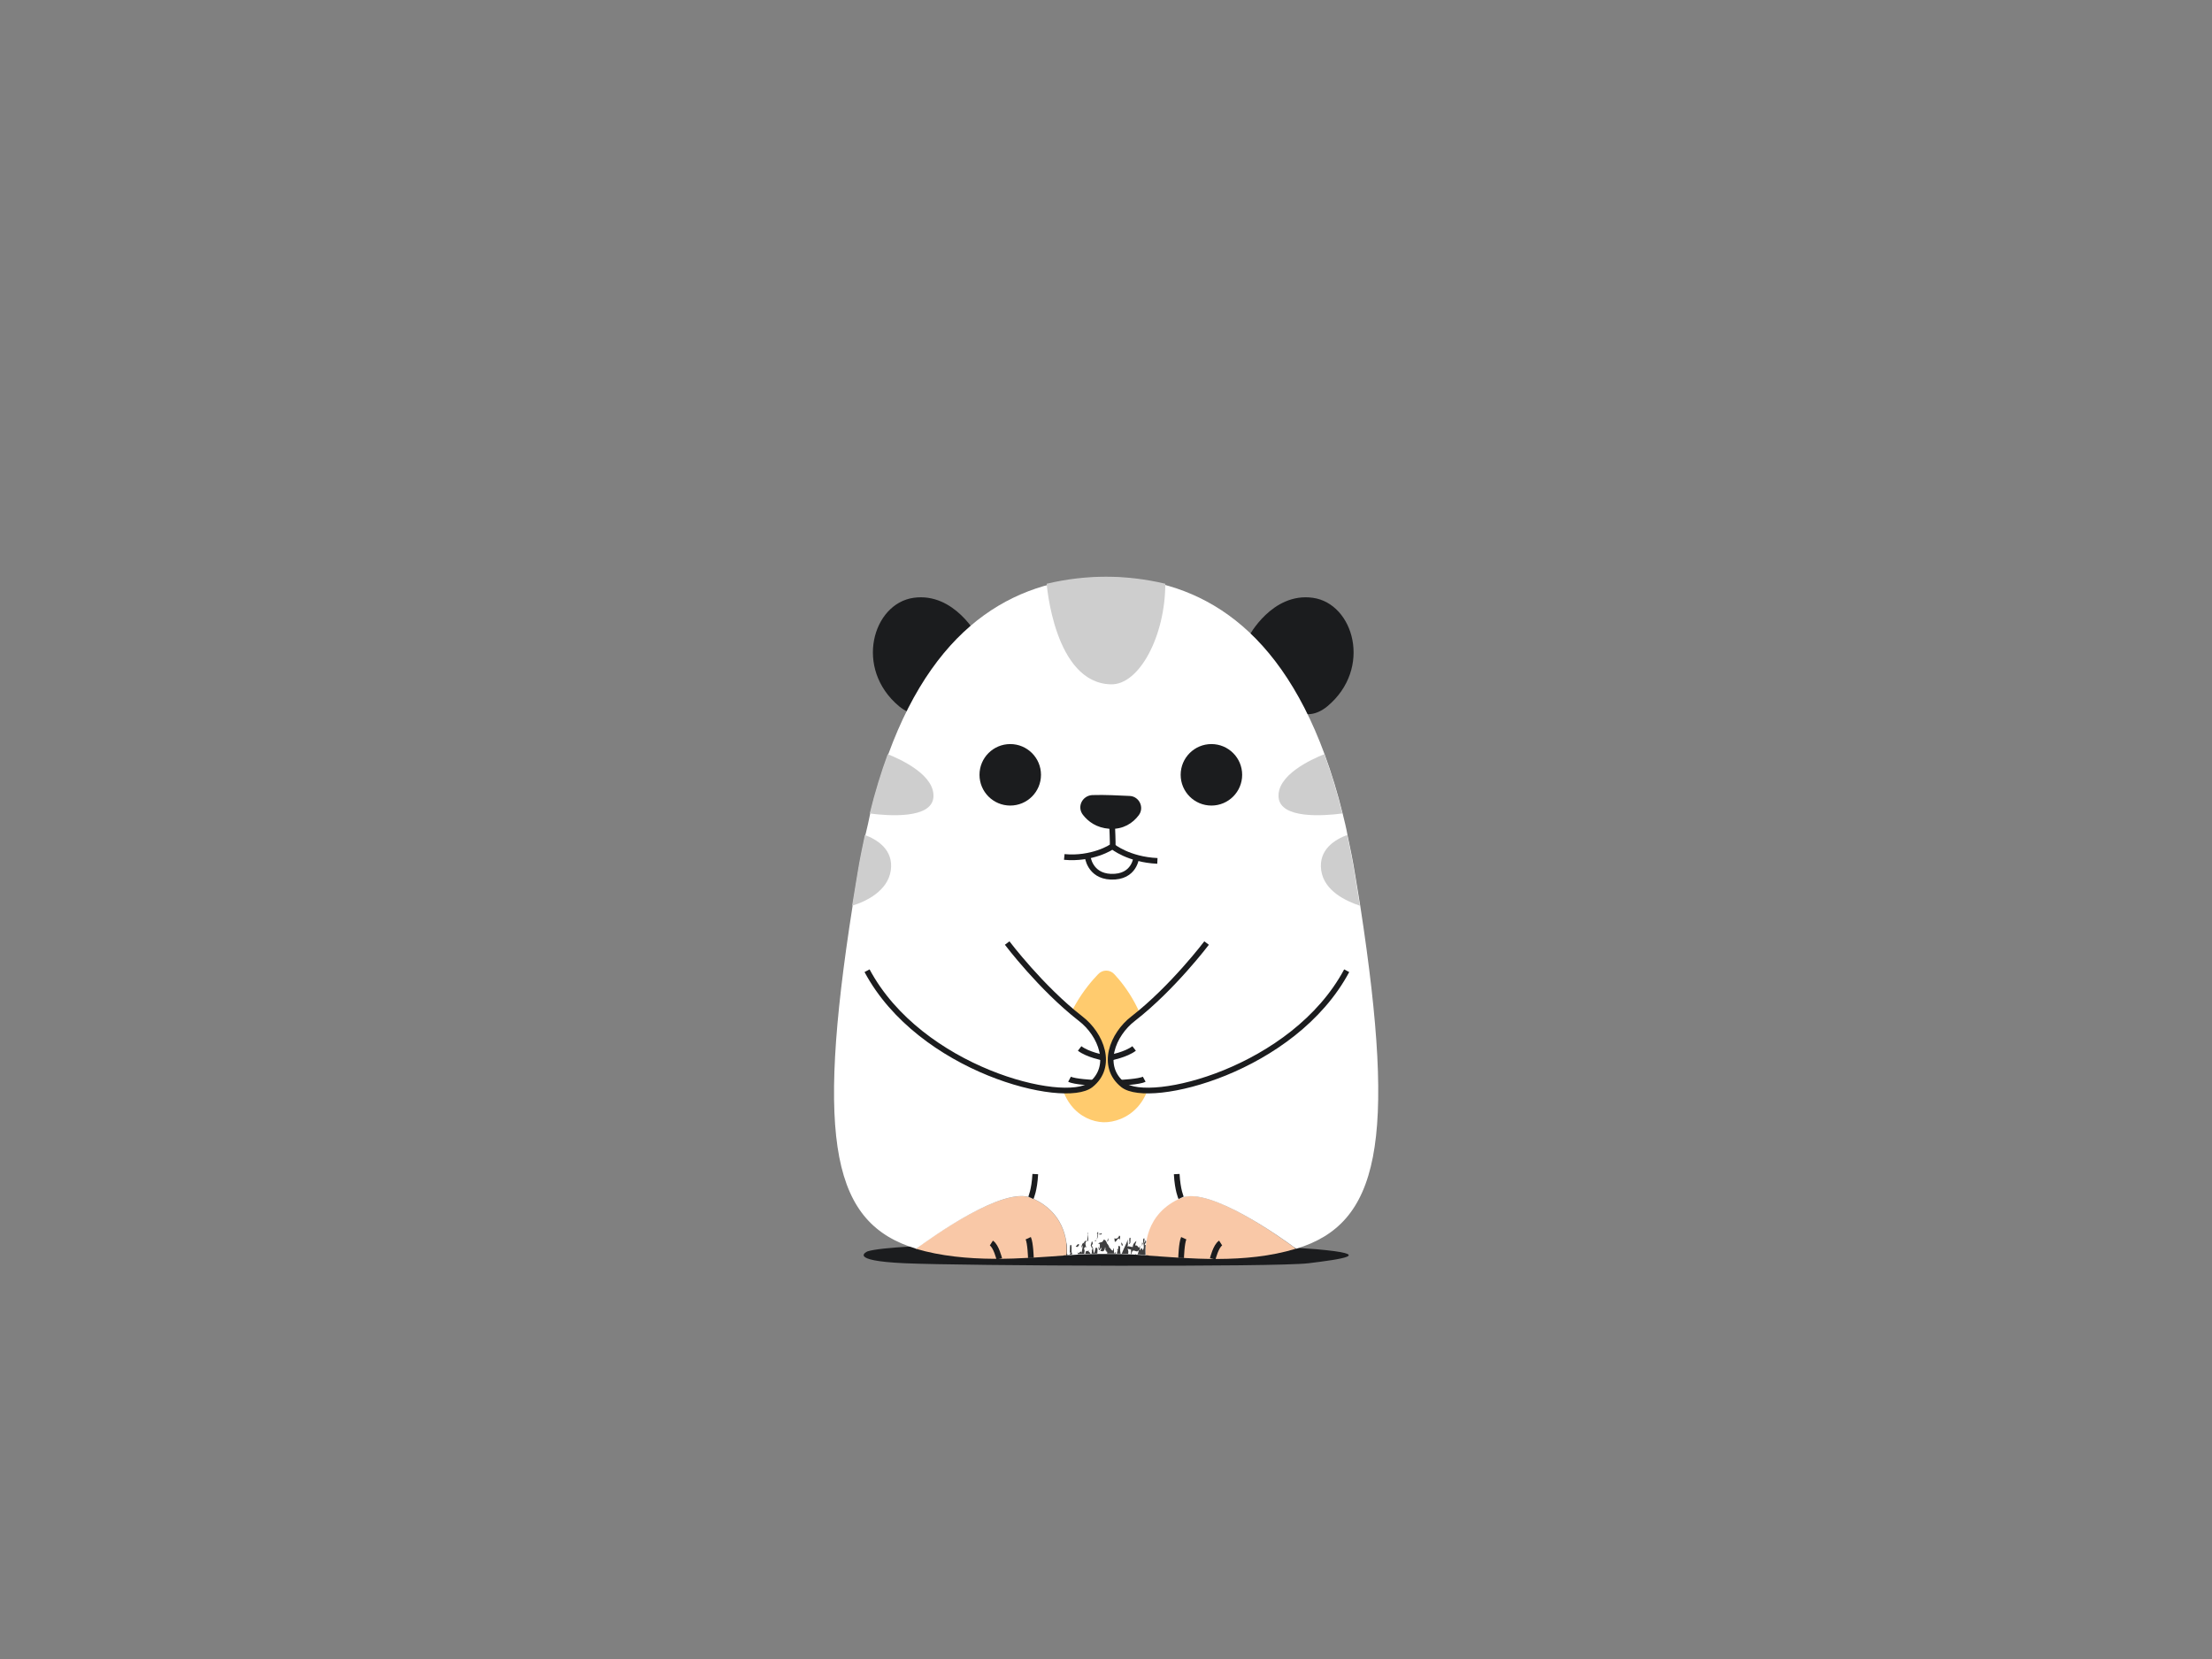 <?xml version="1.0" encoding="utf-8"?>
<!-- Generator: Adobe Illustrator 26.0.3, SVG Export Plug-In . SVG Version: 6.00 Build 0)  -->
<svg version="1.1" xmlns="http://www.w3.org/2000/svg" xmlns:xlink="http://www.w3.org/1999/xlink" x="0px" y="0px"
	 viewBox="0 0 503.6 377.7" style="enable-background:new 0 0 503.6 377.7;" xml:space="preserve">
<rect x="0" y="0" width="503.6" height="377.7" fill="#808080" stroke="none"/>
<style type="text/css">
	.st0{fill:#FFF0DD;}
	.st1{fill:#6B5C52;}
	.st2{fill:#B8BBBF;}
	.st3{fill:#F9E9CD;}
	.st4{fill:#FFE6BD;}
	.st5{fill:#F5F5F2;}
	.st6{fill:#637189;}
	.st7{fill:#9E9082;}
	.st8{fill:#938D89;}
	.st9{fill:#FFDBC0;}
	.st10{fill:none;}
	.st11{fill:#E8D9D6;}
	.st12{fill:#A7BC79;}
	.st13{fill:#FF8080;}
	.st14{fill:#3D3533;}
	.st15{fill:#A1683D;}
	.st16{fill:#CCE0FF;}
	.st17{fill:#383531;}
	.st18{fill:#757060;}
	.st19{fill:#D29F7E;}
	.st20{opacity:0.88;clip-path:url(#SVGID_00000024707518271472455990000014918572271914363537_);}
	.st21{fill:#322015;}
	.st22{fill:#1B1C1E;}
	.st23{fill:none;stroke:#1B1C1E;stroke-width:1.26;stroke-linecap:round;stroke-linejoin:round;stroke-miterlimit:10;}
	.st24{opacity:0.84;clip-path:url(#SVGID_00000042696528277850482340000007000348020190715271_);}
	.st25{clip-path:url(#SVGID_00000116937437574417403620000014717488687034360968_);}
	.st26{fill:none;stroke:#1B1C1E;stroke-width:1.26;stroke-linecap:round;stroke-linejoin:round;}
	.st27{fill:#D1493B;}
	.st28{fill:#FFAE1F;}
	.st29{opacity:0.88;clip-path:url(#SVGID_00000069398249395013801860000007442438040980135845_);}
	.st30{opacity:0.7;clip-path:url(#SVGID_00000013195459035944538430000014752043266587156098_);}
	.st31{fill:#2C2C2D;}
	.st32{opacity:0.87;clip-path:url(#SVGID_00000144320523857167359800000005992374303759129729_);}
	.st33{fill:#080809;}
	.st34{opacity:0.7;clip-path:url(#SVGID_00000026122594275964329080000003098714639108654470_);}
	.st35{fill:#FBAF5E;}
	.st36{opacity:0.62;clip-path:url(#SVGID_00000155129481148781860090000011476888045393042319_);}
	.st37{fill:#3E240C;}
	.st38{fill:#BC763C;}
	.st39{opacity:0.62;clip-path:url(#SVGID_00000116933806549241224040000018286751403317751730_);}
	.st40{opacity:0.62;clip-path:url(#SVGID_00000032615597801219750720000009495136441420884407_);}
	.st41{fill:#967258;}
	.st42{opacity:0.53;clip-path:url(#SVGID_00000036950569836503107580000017313133211797561732_);}
	.st43{opacity:0.73;clip-path:url(#SVGID_00000119800869691360400690000006982101718061224331_);}
	.st44{fill:none;stroke:#1B1C1E;stroke-width:1.131;stroke-linecap:round;stroke-linejoin:round;stroke-miterlimit:10;}
	.st45{fill:#3D291C;}
	.st46{fill:#3D291C;stroke:#967258;stroke-width:1.26;stroke-linecap:round;stroke-linejoin:round;stroke-miterlimit:10;}
	.st47{fill:#D6D4C8;}
	.st48{fill:#1B1C1E;stroke:#967258;stroke-width:1.26;stroke-linecap:round;stroke-linejoin:round;stroke-miterlimit:10;}
	.st49{opacity:0.52;clip-path:url(#SVGID_00000057842170087229972070000015988400718932253610_);}
	.st50{fill:#B37D4F;}
	.st51{opacity:0.88;clip-path:url(#SVGID_00000160159925916122765480000008320462842185019265_);}
	.st52{fill:#343434;}
	.st53{fill:#BC6464;}
	.st54{opacity:0.88;clip-path:url(#SVGID_00000069378189625393979820000017506779433362797697_);}
	.st55{fill:#1B1C1E;stroke:#1B1C1E;stroke-width:1.149;stroke-linecap:round;stroke-linejoin:round;stroke-miterlimit:10;}
	.st56{fill:#8C7265;}
	.st57{opacity:0.88;clip-path:url(#SVGID_00000017508904598978230380000002552936502103402137_);}
	.st58{fill:#1B1C1E;stroke:#1B1C1E;stroke-width:1.366;stroke-linecap:round;stroke-linejoin:round;stroke-miterlimit:10;}
	.st59{opacity:0.88;clip-path:url(#SVGID_00000047051761853927814760000010037607751531068327_);}
	.st60{fill:none;stroke:#1B1C1E;stroke-width:1.366;stroke-linecap:round;stroke-linejoin:round;stroke-miterlimit:10;}
	.st61{opacity:0.88;clip-path:url(#SVGID_00000143612928293228622900000004724265864026995126_);}
	.st62{opacity:0.88;clip-path:url(#SVGID_00000054246048457493893270000009330844685161629858_);}
	.st63{fill:#5F6C72;}
	.st64{fill:#1B1C1E;stroke:#1B1C1E;stroke-width:1.533;stroke-linecap:round;stroke-linejoin:round;stroke-miterlimit:10;}
	.st65{opacity:0.88;clip-path:url(#SVGID_00000170966151623044417300000006850629634520140985_);}
	.st66{clip-path:url(#SVGID_00000027593263610142579120000015698146478705110957_);}
	.st67{opacity:0.58;clip-path:url(#SVGID_00000148639347098821058790000015211254829133248652_);}
	.st68{opacity:0.58;clip-path:url(#SVGID_00000169556008290778940240000004885354483950862998_);}
	.st69{fill:#1B1C1E;stroke:#1B1C1E;stroke-width:1.818;stroke-linecap:round;stroke-linejoin:round;stroke-miterlimit:10;}
	.st70{fill:#FFFFFF;}
	.st71{fill:#CC813E;}
	.st72{opacity:0.58;clip-path:url(#SVGID_00000109722047875583445570000001244944397058279835_);}
	.st73{fill:#AA8C7D;}
	.st74{opacity:0.88;clip-path:url(#SVGID_00000006676916201708843190000010423443952862054036_);}
	.st75{opacity:0.88;clip-path:url(#SVGID_00000065037616796178423030000008407080161693944236_);}
	.st76{fill:#1B1C1E;stroke:#1B1C1E;stroke-width:1.26;stroke-linecap:round;stroke-linejoin:round;stroke-miterlimit:10;}
	.st77{opacity:0.88;clip-path:url(#SVGID_00000009549939078296398380000010890567324449997988_);}
	.st78{opacity:0.88;clip-path:url(#SVGID_00000180336767039373703620000004846466578165243291_);}
	.st79{opacity:0.88;clip-path:url(#SVGID_00000027569882338312999700000001837601322155291780_);}
	.st80{fill:none;stroke:#1B1C1E;stroke-miterlimit:10;}
	.st81{fill:#B8BDC4;}
	.st82{fill:#B4D3CD;}
	.st83{opacity:0.88;clip-path:url(#SVGID_00000177453291004096237830000002510967580791650452_);}
	.st84{opacity:0.88;clip-path:url(#SVGID_00000162341754647597211250000018203028301519697566_);}
	.st85{fill:#EFBE9D;}
	.st86{opacity:0.88;clip-path:url(#SVGID_00000177446371433541656670000016164192442977979542_);}
	.st87{fill:#443730;}
	.st88{opacity:0.88;clip-path:url(#SVGID_00000014594611878039757250000010808379633700296853_);}
	.st89{opacity:0.88;clip-path:url(#SVGID_00000027592578592859152750000011944414818600811143_);}
	.st90{fill:#E2AF8D;}
	.st91{fill:none;stroke:#1B1C1E;stroke-linecap:round;stroke-linejoin:round;stroke-miterlimit:10;}
	.st92{fill:#1B1C1E;stroke:#1B1C1E;stroke-miterlimit:10;}
	.st93{fill:#FCEA9F;}
	.st94{fill:#F6EBEF;}
	.st95{fill:#D4DADD;}
	.st96{opacity:0.61;clip-path:url(#SVGID_00000071556352556709071240000007987420994622852538_);}
	.st97{fill:#353737;}
	.st98{fill:#B3B9BC;}
	.st99{opacity:0.61;clip-path:url(#SVGID_00000157987155271830463750000011051324173717760920_);}
	.st100{opacity:0.61;clip-path:url(#SVGID_00000093858416858625620810000014316896749929799054_);}
	.st101{fill:#B3B9BC;stroke:#1B1C1E;stroke-miterlimit:10;}
	.st102{fill:#CCE2CF;stroke:#1B1C1E;stroke-miterlimit:10;}
	.st103{fill:#EAD6DE;}
	.st104{fill:#1B1C1E;stroke:#1B1C1E;stroke-width:1.018;stroke-miterlimit:10;}
	.st105{fill:none;stroke:#1B1C1E;stroke-width:1.018;stroke-miterlimit:10;}
	.st106{fill:#FBAF5E;stroke:#1B1C1E;stroke-miterlimit:10;}
	.st107{fill:#513F3B;}
	.st108{opacity:0.88;clip-path:url(#SVGID_00000078765355245225578190000007556738538240106924_);}
	.st109{opacity:0.88;clip-path:url(#SVGID_00000046315307512213114790000011899082936941822874_);}
	.st110{fill:#8B2403;}
	.st111{fill:#EBDAD2;}
	.st112{fill:#A84E39;}
	.st113{fill:#751A01;}
	.st114{fill:#EBDAD2;stroke:#1B1C1E;stroke-miterlimit:10;}
	.st115{opacity:0.78;clip-path:url(#SVGID_00000134942585781819544750000015720648724663701405_);}
	.st116{fill:#290B01;}
	.st117{opacity:0.78;clip-path:url(#SVGID_00000055687553801378593010000014296309620935988136_);}
	.st118{opacity:0.78;clip-path:url(#SVGID_00000153673944644759631570000007512766762465121970_);}
	.st119{opacity:0.78;clip-path:url(#SVGID_00000114034228573445141020000007998406292051048073_);}
	.st120{fill:#030203;}
	.st121{fill:#86889A;}
	.st122{fill:#0B060A;}
	.st123{fill:#736E72;}
	.st124{fill:#9E9AA0;}
	.st125{fill:#18172A;}
	.st126{fill:#3B4D84;}
	.st127{fill:#FFA3AC;}
	.st128{fill:none;stroke:#0B080B;stroke-width:1.2;stroke-miterlimit:10;}
	.st129{fill:#E7E6E8;}
	.st130{fill:#0B080B;}
	.st131{fill:none;stroke:#1B1C1E;stroke-width:1.2;stroke-linecap:round;stroke-linejoin:round;stroke-miterlimit:10;}
	.st132{opacity:0.78;clip-path:url(#SVGID_00000137824353348497930630000012886114746697990057_);}
	.st133{opacity:0.78;clip-path:url(#SVGID_00000099620416507888440030000013088735443500288647_);}
	.st134{fill:#89745E;}
	.st135{opacity:0.78;clip-path:url(#SVGID_00000160877743642874680350000018292272359957662594_);}
	.st136{fill:#060606;}
	.st137{fill:#4D483E;}
	.st138{fill:#FF8A00;}
	.st139{fill:#50483F;}
	.st140{fill:#131313;}
	.st141{fill:#E8DBCD;}
	.st142{opacity:0.78;clip-path:url(#SVGID_00000064340162237921789870000012277011740740143761_);}
	.st143{opacity:0.78;clip-path:url(#SVGID_00000001646056501280644350000009651230505074963336_);}
	.st144{fill:#191212;}
	.st145{fill:#6C5353;}
	.st146{opacity:0.78;clip-path:url(#SVGID_00000085210866104318801260000018156121172819399059_);}
	.st147{fill:#B3B3B3;}
	.st148{fill:#FF9F2C;}
	.st149{fill:none;stroke:#343434;stroke-miterlimit:10;}
	.st150{fill:#21262A;}
	.st151{fill:#563D3D;}
	.st152{opacity:0.78;clip-path:url(#SVGID_00000174579959588631464860000007993350647998074753_);}
	.st153{fill:#181716;}
	.st154{fill:#706153;}
	.st155{fill:none;stroke:#1B1C1E;stroke-width:0.848;stroke-miterlimit:10;}
	.st156{fill:#FCBD30;}
	.st157{fill:#E8D9CD;}
	.st158{fill:#534E4A;}
	.st159{opacity:0.78;clip-path:url(#SVGID_00000026878338342478711820000004524931898868714633_);}
	.st160{fill:#7DA050;}
	.st161{opacity:0.78;clip-path:url(#SVGID_00000097462378341701468900000003486079415435207308_);}
	.st162{opacity:0.78;clip-path:url(#SVGID_00000036242092945390023310000010103360087921136285_);}
	.st163{opacity:0.78;clip-path:url(#SVGID_00000077285506242166209730000002760544877597765540_);}
	.st164{fill:#EFEECE;}
	.st165{opacity:0.78;clip-path:url(#SVGID_00000147216728253244160070000011848417459409063083_);}
	.st166{fill:#93543B;}
	.st167{fill:#FF510C;}
	.st168{opacity:0.78;clip-path:url(#SVGID_00000052791108919144662440000006240106030411744149_);}
	.st169{fill:#4B1804;}
	.st170{fill:#000A0E;}
	.st171{opacity:0.78;clip-path:url(#SVGID_00000039820853294361797240000007373098908435411625_);}
	.st172{opacity:0.78;clip-path:url(#SVGID_00000010997097529982711620000009543928174626286013_);}
	.st173{fill:#F9C8A7;}
	.st174{fill:#1B1C1E;stroke:#1B1C1E;stroke-width:1.374;stroke-miterlimit:10;}
	.st175{fill:none;stroke:#1B1C1E;stroke-width:1.3;stroke-miterlimit:10;}
	.st176{fill:#FFCB6E;}
	.st177{fill:#CECECE;}
	.st178{fill:none;stroke:#1B1C1E;stroke-width:1.304;stroke-miterlimit:10;}
	.st179{fill:#FFFFFF;stroke:#1B1C1E;stroke-width:1.3;stroke-miterlimit:10;}
	.st180{opacity:0.78;clip-path:url(#SVGID_00000166675861258517138170000011926354540986568074_);}
	.st181{fill:none;stroke:#1B1C1E;stroke-width:1.374;stroke-miterlimit:10;}
	.st182{opacity:0.45;clip-path:url(#SVGID_00000111167876598429286080000006317851505070904984_);}
	.st183{opacity:0.45;clip-path:url(#SVGID_00000152972765052065087780000005672775410879119237_);}
	.st184{opacity:0.45;clip-path:url(#SVGID_00000098182709143069261860000007145231521900740994_);}
	.st185{opacity:0.45;clip-path:url(#SVGID_00000041974311054008353870000000511456350213055625_);}
	.st186{fill:none;stroke:#1B1C1E;stroke-width:1.374;stroke-linecap:round;stroke-linejoin:round;stroke-miterlimit:10;}
	.st187{fill:#FFB192;}
	.st188{fill:#EB8226;}
	.st189{fill:#F7EDE1;}
	.st190{opacity:0.78;clip-path:url(#SVGID_00000046327586454481293560000008725369553066507912_);}
	.st191{opacity:0.78;clip-path:url(#SVGID_00000152261390814504941410000016932282508814685589_);}
	.st192{opacity:0.5;clip-path:url(#SVGID_00000131342422702304224600000001777106878681515150_);}
	.st193{opacity:0.5;clip-path:url(#SVGID_00000078743019251032405590000005865826405736584860_);}
	.st194{fill:none;stroke:#06002C;stroke-width:1.304;stroke-miterlimit:10;}
	.st195{fill:#F7A9B4;}
	.st196{fill:#06002C;}
	.st197{opacity:0.5;clip-path:url(#SVGID_00000176027687242269650190000004030985458218561419_);}
	.st198{fill:none;stroke:#06002C;stroke-width:1.304;stroke-linecap:round;stroke-linejoin:round;stroke-miterlimit:10;}
	.st199{fill:#9BBEDC;}
	.st200{opacity:0.88;clip-path:url(#SVGID_00000077301617113087338410000013005126566851433617_);}
	.st201{opacity:0.88;clip-path:url(#SVGID_00000085244676023040916690000013586124620884674455_);}
</style>
<g id="Background">
	<rect x="-3.2" y="-2.4" class="st10" width="510" height="382.5"/>
</g>
<g id="Illustration">
	<g>
		<path class="st22" d="M197.5,284.9c0,0-4.9,2.1,8.5,2.7c13.5,0.6,84.6,0.9,91.9,0c7.3-0.9,15.5-2,1.7-3.2
			c-10.4-0.9-25.7-0.8-36.3-1.1C244.2,282.8,203.3,283,197.5,284.9z"/>
		<g>
			<g>
				<path class="st22" d="M222.6,144.9c0,0-5.3-10.1-14.6-8.8c-9.3,1.3-13.6,16.1-3.3,24.7C215.1,169.3,222.6,144.9,222.6,144.9z"/>
				<path class="st22" d="M284.3,144.9c0,0,5.3-10.1,14.6-8.8s13.6,16.1,3.3,24.7C291.8,169.3,284.3,144.9,284.3,144.9z"/>
			</g>
			<path class="st173" d="M242.8,285.8c-9.8,0.7-22.8,1.9-34.3-1.5c3.3-2.5,19.8-14.2,26.2-11.6C243.2,276.2,243,284.2,242.8,285.8z
				"/>
			<path class="st173" d="M295,284.3c-11.5,3.5-24.4,2.2-34.3,1.5c-0.1-1.6-0.4-9.5,8.1-13.1C275.3,270,291.7,281.8,295,284.3z"/>
			<path class="st70" d="M295.1,284.3L295.1,284.3c-3.3-2.5-19.8-14.2-26.1-11.6c-8.5,3.6-8.3,11.5-8.1,13.1c-2.6-0.2-5-0.3-7.1-0.3
				c-0.6,0-1.2,0-1.9,0c-0.6,0-1.2,0-1.9,0c-2.1,0-4.5,0.1-7.1,0.3c0.1-1.6,0.4-9.5-8.1-13.1c-6.4-2.7-22.8,9.1-26.2,11.6
				c-18.9-5.7-23-23.9-14.5-78c0.4-2.4,0.8-4.8,1.2-7.3c0.5-3.1,1.1-6,1.7-8.8c0.4-1.7,0.8-3.3,1.1-4.9c1.2-4.9,2.6-9.4,4.1-13.5
				c11.3-31,30.4-40.2,49.7-40.4c19.3,0.2,38.3,9.4,49.7,40.4c1.5,4.1,2.9,8.6,4.1,13.5c0.4,1.6,0.8,3.2,1.1,4.9
				c0.6,2.8,1.2,5.7,1.7,8.8c0.4,2.5,0.8,4.9,1.2,7.3v0C318,260.3,313.9,278.6,295.1,284.3z"/>
			<g>
				<g>
					<path class="st174" d="M248.7,181.7c-1.7,0.1-2.7,2-1.6,3.4c1.1,1.4,2.8,2.7,5.5,2.9c2.9,0.2,4.9-1.2,6.1-2.8
						c1-1.3,0.1-3.2-1.5-3.3C254.8,181.8,251.6,181.6,248.7,181.7z"/>
					<path class="st175" d="M253.2,188c0,0,0.2,4.3,0.1,4.6c-0.1,0.3-4.8,3.1-11,2.5"/>
					<path class="st175" d="M253.3,192.7c0,0,3.6,3,10.2,3.3"/>
				</g>
				<g>
					<circle class="st22" cx="230" cy="176.4" r="7"/>
					<circle class="st22" cx="275.8" cy="176.4" r="7"/>
				</g>
				<path class="st175" d="M247.6,194.9c0,0,0.4,4.5,5.3,4.7c5.5,0.2,5.8-4.5,5.8-4.5"/>
			</g>
			<g>
				<path class="st176" d="M253.7,221.8c-1-1.1-2.7-1.1-3.7,0c-2.8,2.9-7.9,9.3-8.8,17.9c-1.1,11.2,5,15.6,10,15.8
					c5,0.1,12.2-4.1,10.8-15.8C260.8,230.5,256.3,224.6,253.7,221.8z"/>
			</g>
			<path class="st177" d="M265.3,132.9c0,11.8-5.9,23.1-12.4,22.9c-12.9-0.3-14.6-22.9-14.6-22.9c4.6-1.1,9.2-1.6,13.5-1.6
				C256.1,131.3,260.7,131.8,265.3,132.9z"/>
			<g>
				<g>
					<g>
						<path class="st178" d="M242.8,285.8c0,0.2,0,0.3,0,0.3"/>
						<path class="st175" d="M234.7,286.4c0,0-0.1-3.4-0.6-4.5"/>
						<path class="st175" d="M227.5,286.6c0,0-0.7-2.9-1.8-3.6"/>
					</g>
					<path class="st175" d="M234.7,272.7c0,0,0.8-1.7,1-5.4"/>
				</g>
				<g>
					<g>
						<path class="st178" d="M260.8,286.1c0,0,0-0.1,0-0.3"/>
						<path class="st175" d="M268.9,286.4c0,0,0.1-3.4,0.6-4.5"/>
						<path class="st175" d="M276.1,286.6c0,0,0.7-2.9,1.8-3.6"/>
					</g>
					<path class="st175" d="M268.9,272.7c0,0-0.8-1.7-1-5.4"/>
				</g>
			</g>
			<g>
				<g>
					<path class="st179" d="M229.3,214.7c0,0,7.7,10.2,16.7,17.2c4.7,3.6,7.6,10.9,2.3,15.1c-6,4.7-38.8-3.4-50.9-26"/>
					<path class="st175" d="M251.2,240.8c0,0-3.6-0.7-5.4-2.1"/>
					<path class="st175" d="M248.9,246.5c0,0-4.3-0.2-5.4-0.8"/>
				</g>
				<g>
					<path class="st179" d="M274.7,214.7c0,0-7.7,10.2-16.7,17.2c-4.7,3.6-7.6,10.9-2.3,15.1c6,4.7,38.8-3.4,50.9-26"/>
					<path class="st175" d="M252.8,240.8c0,0,3.6-0.7,5.4-2.1"/>
					<path class="st175" d="M255.1,246.5c0,0,4.3-0.2,5.4-0.8"/>
				</g>
			</g>
			<g>
				<g>
					<g>
						<path class="st177" d="M212.5,181.6c-0.5,4.8-10,4.2-14.5,3.6c1.2-4.9,2.6-9.4,4.1-13.5C205.1,172.9,213,176.5,212.5,181.6z"
							/>
						<path class="st177" d="M202.8,198.2c-0.7,4.6-5.5,7-8.8,8c0.4-2.4,0.8-4.8,1.2-7.3c0.5-3.1,1.1-6,1.7-8.8
							C199.6,191.1,203.5,193.4,202.8,198.2z"/>
					</g>
				</g>
				<g>
					<path class="st177" d="M305.6,185.2c-4.5,0.6-14,1.2-14.5-3.6c-0.5-5.1,7.4-8.7,10.4-9.9C303,175.8,304.4,180.3,305.6,185.2z"
						/>
					<path class="st177" d="M309.6,206.2c-3.3-1.1-8.1-3.4-8.8-8c-0.7-4.8,3.2-7.1,5.9-8.1c0.6,2.8,1.2,5.7,1.7,8.8
						C308.8,201.4,309.2,203.9,309.6,206.2z"/>
				</g>
			</g>
			<g>
				<defs>
					<path id="SVGID_00000015328442259372007800000007936199694288414396_" d="M268.1,253.6c-11-7-23-12-34-4
						c-8.5,5.9-10.2,15.2-8.3,24.3c3.5-1.4,6.8-2.2,8.9-1.3c8.5,3.6,8.3,11.5,8.1,13.1c2.6-0.2,5-0.3,7.1-0.3c0.6,0,1.2,0,1.9,0
						c0.6,0,1.2,0,1.9,0c2.1,0,4.5,0.1,7.1,0.3c-0.1-1.6-0.4-9.5,8.1-13.1c2.2-0.9,5.6-0.1,9.3,1.4
						C278.8,266.1,275.5,258.5,268.1,253.6z"/>
				</defs>
				<clipPath id="SVGID_00000129891553326588452240000010921233892128662931_">
					<use xlink:href="#SVGID_00000015328442259372007800000007936199694288414396_"  style="overflow:visible;"/>
				</clipPath>
				<g style="opacity:0.78;clip-path:url(#SVGID_00000129891553326588452240000010921233892128662931_);">
					<g>
						<g>
							<g>
								<path class="st33" d="M247.1,287.8c0-0.1,0.1-0.2,0.1-0.4C247.1,287.4,247.1,287.5,247.1,287.8z"/>
								<path class="st33" d="M236.8,286.4C236.8,286.5,236.8,286.5,236.8,286.4l0,0.1L236.8,286.4z"/>
								<path class="st33" d="M236.8,286.6l-0.1,0.4C236.8,286.8,236.8,286.7,236.8,286.6z"/>
								<path class="st33" d="M247.9,284.8c0.1-0.1,0.2-0.3,0.3-0.5L247.9,284.8z"/>
								<path class="st33" d="M246.9,283c0-0.1,0-0.2-0.1-0.2C246.8,282.9,246.9,282.9,246.9,283z"/>
								<path class="st33" d="M256.4,287.9c0,0.1,0,0.1,0,0.1C256.4,288,256.4,287.9,256.4,287.9z"/>
								<path class="st33" d="M257,287.1c0.1,0,0.1,0,0.2,0l0-0.1C257.2,286.9,257.1,287.1,257,287.1z"/>
								<path class="st33" d="M256.7,286.7l0.1-0.1C256.8,286.6,256.8,286.7,256.7,286.7z"/>
								<path class="st33" d="M261,282.4l0-0.3C261,282.3,261,282.4,261,282.4z"/>
								<path class="st33" d="M256.3,288.4c0-0.1,0.1-0.2,0.1-0.4C256.3,288.1,256.2,288.2,256.3,288.4z"/>
								<path class="st33" d="M247.1,288c0-0.1,0-0.1,0-0.2C247,287.9,247,287.9,247.1,288z"/>
								<path class="st33" d="M248.6,284.9L248.6,284.9C248.5,284.9,248.5,284.9,248.6,284.9z"/>
								<path class="st33" d="M233,286c-0.1,0-0.2,0-0.3,0.1C232.9,286.2,232.9,286.2,233,286z"/>
								<path class="st33" d="M253.7,287.4c-0.2-1.2,0.4-0.1,0.3-1.3c-0.2,0.3-0.3,0.5-0.4-0.1c0.1-0.7,0.4,0,0.4-1l-0.3,0.4
									c-0.2-0.5,0-1.3-0.2-1.2c-0.1,1.4-0.9-0.5-1.1-0.3l0.1-0.1l-0.4-0.7c0,0,0-0.1,0-0.1c0,0.1,0,0.2,0,0.3
									c-0.2-0.7-0.5-1.2-0.9-1c-0.1,0.8-1,0.3-1.2,1c0.1-0.2,0.3-0.2,0.4,0l0,1c-0.3,0-0.1-0.9-0.3-0.3c0.1,1.4,0.4,0,0.7,0.1
									c-0.1,0.3-0.2,0.6-0.3,0.7c0.4,0,0.9,0.5,1.1-0.9c0.1,0.3,0.1,0.8,0,1c0.3-0.8,0.3,0.7,0.5,0c0,1.2-0.6,0.7-0.9,1.4
									c-0.5-1-1,0-1.4,0.2c-0.1-0.9,0.2-1.8,0-2.3c-0.5-0.6-0.4,0.5-0.7,1.1c-0.3-0.3-0.1-1.6-0.6-1.6l0.3-0.6
									c-0.3-1.3-0.3,0.5-0.5,0.3c0.1,0.3,0.1,0.7,0.4,0.6c0,0.5-0.1,0.7-0.2,0.8l0.1,0c-0.1,0.7-0.1,1.4-0.4,1
									c0.2-0.8-0.3-0.6-0.4-1l0.1-0.2c-0.2,0.3-0.5,0.2-0.6,0.3l0-0.2c-0.2,0.3-0.2,1.3-0.5,1.1c0-0.4,0.3-1.5,0-1.3
									c0-0.6,0.3-0.7,0.6-0.5c-0.3-0.2-0.4-1.2-0.1-1.3c-0.1-0.8-0.3,0.3-0.5,0c0,0.2,0,0.5,0,0.7c0-1-0.6-0.1-0.6,0.7l0.3-0.6
									c0,0.8-0.3,1.4-0.2,1.9c-0.2-1.3-0.8,0.7-1-0.5l0.1,0.7c-0.6-0.4-1.2,1.1-1.8,1.4c0.2-0.4,0.2-1.9,0.7-1.4
									c-0.6-0.3-0.2-1.4-0.4-2.1c-0.5-0.5-0.2,1.3-0.4,1.8l0.3-0.3c-0.4,1.7-1.2-0.4-1.9,0.6c0-0.4,0.1-0.2,0.2-0.4
									c-0.3-0.9-0.3,0.2-0.5,0.5c-0.3-0.1-0.7-0.5-0.4-1.6c-0.3-0.3,0,0.6-0.2,0.9l-0.1-0.2l-0.4,1.1c-0.3-0.3-0.6-0.9-0.7-1.9
									c-0.7,0.2-0.3,2.3-0.9,2.6c-0.3-0.5,0.1-0.8,0.1-1.1l-0.4,0.1c0.2-1.1,0.5-0.5,0.6-1.8c-0.4,1.3-0.5,0.4-1,1.2l0,0.1
									c-0.3,0.9-0.7,0.2-1,0.3c0.2-0.5,0.5-0.5,0.7-0.7c-0.3-0.4-1.1-0.1-1.5,1c-0.2-0.2-0.5-0.7-0.2-1.1
									c-0.6-0.2-0.4,1.5-0.9,1.1l0.1-0.8c-0.5-1.2-1.3,0.9-1.8-0.2l-0.1,0.9c-0.1-0.4-0.3-0.6-0.3-1l0.3-0.3
									c-0.2-0.8-0.4,0.7-0.6,0.1c0,0.3,0.1,0.9,0.1,1.2c0.7-0.1,1.3,0.2,1.9,0.4c0.6,0.2,1.3,0.5,1.9,0c0-0.1-0.1-0.3,0-0.5
									c0.1,0.3,0.4,0,0.3,0.6l-0.1,0.1c0.4-0.2,0.6,1.1,0.8,1.1c0.2-0.7,0.7,0.4,0.6-0.9l0.2,0.8c0.1-0.4,0.1-1.1,0.2-1.3
									c0.2,0.1,0.2,0.6,0,0.9c0.9,0.6,1.9,0.5,2.9,0.2l-0.3,0.6c0.2,0.3,0.8-1,0.6,0.5c0.5-0.6,1.2,0.5,1.3-1.1
									c0.3,1.6,1.1,0.7,1.7,0.5c-0.1-1.4,0.5-0.4,0.7-1c0.1,1.1-0.5,1.1-0.5,1.8c0.6-1.7,1.8,1.2,2-1.6c0.1,0.1,0.1,0.2,0.1,0.3
									c0.1,0,0.3,0.5,0.4,0.6c0.1-0.5-0.2-0.7,0.1-0.9c0.2,0.1,0.1,0.9,0.2,1.2c0.4-0.6,1.1-0.9,1.2-2c0.1,0.3,0.3,0.9,0.2,1.1
									c0.7-0.9,0.7,0.1,1.4-0.5c-0.2,0.1-0.1,1.2-0.4,0.7c0.4,1.5,1.1-0.4,1.7,0.4l0.2-1c0.3-0.2,0.4,0.7,0.2,1.1
									c0.6,0.5,0.9-0.1,1.3-0.2c0,0.1,0,0.3-0.1,0.3l0.6-0.1c0-0.2,0.2-0.7,0.2-1.3C254.2,287.4,254.1,287.7,253.7,287.4z"/>
								<path class="st33" d="M254.3,286.9l0-0.1l0,0C254.3,286.8,254.3,286.8,254.3,286.9z"/>
								<path class="st33" d="M248.3,283c0.1,0.2,0.1,0.4,0.2,0.4C248.4,283.3,248.4,283.2,248.3,283z"/>
								<path class="st33" d="M260.1,284.6c-0.2-1.1-0.4,0.2-0.7,0c0.2-0.2,0.1-0.8,0.1-1.1c-0.2,1.4-0.4-0.3-1,0.1
									c-0.1-0.5,0.2-0.6,0.2-1.1c-0.3,0.4-0.8,0.6-0.8,1.4c-0.6,0-1-0.3-1.3-0.1c0.4-0.4,0-0.9,0.2-1.7c-0.3,1-1.1,2.4-1.6,3.8
									c-0.2-1.1-0.2-1.2-0.2-2.1c-0.7-0.7-0.1,1-0.8,0.7l0.3,0.2c-0.3,0.3-0.2,1.4-0.3,2.1l0.7-0.2c0,0.7-0.4,0.7-0.6,0.9
									c-0.2,0.9,0.5,0.6,0.4,1.3c0.1-0.6,0.4-0.5,0.6-0.8l0.1,0.4c0.4,0.3,0.5-0.7,0.8-0.7c0,0.1,0,0.2,0,0.2
									c0.1-0.4,0.2-1,0.3-1.2l-0.1,0.1c0.2-0.9,0.8-1.6,0.3-2.5l0.8,0.2c0,0.9,0,2.4-0.5,2.6l0,0.4c0.4,0.5,0.9-0.9,0.6-1.7
									c0.1-2.2,1.2-0.2,1.6-1.2c0.1,0.5-0.2,0.8-0.3,1.2c-0.2,0.1-0.3,0.1-0.3-0.4c-0.7,0.4,0.3,1.8-0.5,1.8c-0.4-0.2,0.4-1-0.2-1
									l-0.3,1.8c0.4-0.1,0.7-0.5,0.9-0.8c0.8-0.7,1.5-0.9,1.9-1c0.5,0,0.8,0.1,0.8,0.1c2.4-0.8,4.7-1.7,7-2.7
									c0.7-0.3,1-0.5,1.2-0.7c-0.2,0-0.6,0.1-0.5,0c-0.1,0.1-0.3,0.2-0.7,0.3c-0.1-0.1,0.3-0.1,0.2-0.1l-0.1,0
									c0-0.1,0.1-0.1,0.2-0.1c-0.5-0.1-1.3-0.1-1.6,0.3c-0.4-0.2,0.2-0.3,0.4-0.4c-1.3-0.2-2.2-0.2-3.4-0.2
									c0.1,0.6-0.1,0.4-0.2,0.8l-0.1-0.2c0.1,0.1-0.1,0.6,0.2,0.7c-0.8-0.4-0.8,1-1.2,1.5l0-0.4c-0.4,0.2-0.5,0.2-0.8,0.5
									c-0.7-0.7,0.6-0.3,0.3-1.2l-0.2,0.2c0.1-0.4,0.1-1.1,0.3-1.4c-0.6,0.7-0.9-0.2-1.6,0.3c0-0.5,0.6-0.9,0.8-1
									c-0.2-0.1-0.6,0.3-0.7-0.2l0,0.6c-0.4,0.1,0-0.6-0.2-1C259.8,282.1,260.9,284.1,260.1,284.6z"/>
								<path class="st33" d="M250.2,284.9c0.1,0.1,0.2,0,0.3-0.1C250.4,284.9,250.3,284.9,250.2,284.9z"/>
								<path class="st33" d="M252.1,283.1c0-0.1,0-0.2,0-0.3C252.1,282.8,252.1,283,252.1,283.1z"/>
								<path class="st33" d="M252.2,281.8c0.1,0.4-0.1,0.4-0.1,0.9C252.2,282.5,252.5,282.5,252.2,281.8z"/>
								<path class="st33" d="M221.7,280.9c-0.1,0-0.3-0.1-0.3-0.1c0.1,0,0.2,0.1,0.4,0.1L221.7,280.9z"/>
								<path class="st33" d="M222.4,281.2c0.1,0.1,0.2,0.1,0.3,0.2c0.1,0,0.2-0.1,0.3-0.1C222.6,281.2,222.7,281.3,222.4,281.2z"/>
								<path class="st33" d="M223.3,281.7l-0.1,0C223.3,281.7,223.3,281.7,223.3,281.7z"/>
								<path class="st33" d="M223.4,281.6l0.2-0.1c-0.2,0-0.3,0-0.5,0l0.2,0.1C223.2,281.6,223.3,281.6,223.4,281.6l0.2,0
									C223.5,281.6,223.4,281.6,223.4,281.6z"/>
								<path class="st33" d="M223.8,281.7C223.8,281.6,223.7,281.6,223.8,281.7C223.7,281.6,223.7,281.6,223.8,281.7z"/>
								<path class="st33" d="M224.4,282.4c0-0.1,0.2-0.2,0.3-0.3c-0.3-0.2-0.5,0.2-0.7,0c0.5,0-0.1-0.2-0.2-0.4
									c0,0.2,0.1,0.4,0.4,0.6l0.1-0.1C224.5,282.2,224.3,282.3,224.4,282.4z"/>
								<path class="st33" d="M226.5,282.4l-0.4,0.3c0-0.2-0.4-0.3-0.3-0.6c-0.2,0-0.2,0.1-0.4,0.2c-0.1-0.2-0.1-0.3-0.3-0.2
									c0.6,0.4,0.4,0.4,0.9,0.7c0,0.1-0.1,0-0.2,0l0.3,0.3C226.2,282.7,226.7,282.8,226.5,282.4z"/>
								<path class="st33" d="M226.9,282.9c-0.3,0-0.6,0.3-0.5,0.6c0.2,0,0.5-0.1,0.7-0.1C227,283.3,226.7,283.2,226.9,282.9z"/>
								<path class="st33" d="M227.4,283c0.1,0.2,0.1,0.8,0.5,0.4C227.5,283.4,227.8,282.7,227.4,283z"/>
								<path class="st33" d="M229.5,283.9l-0.5-0.5c0-0.7,0.3-0.2,0.6-0.5c-0.5-0.2-0.4,0.1-0.9,0.4c-0.1-0.1-0.4,0.2-0.7,0.3
									C228.9,283.4,228.6,285.1,229.5,283.9z"/>
								<polygon class="st33" points="228.4,283 228.3,283.3 228.6,283.1 								"/>
								<path class="st33" d="M230.8,285.1c0.2,1.1,0.8-0.4,1.2,0.1c-0.1,0.1,0,0.1-0.1,0.2l0.4,0l0,0.2c0.1-0.6,0.5-0.8,0.7-1.3
									c-0.3-0.7-0.3,0.8-0.5,0c0.1-0.3,0.2-0.7,0.3-0.9c-0.3,0.3-0.4,0.7-0.5,1c-0.2,0-0.1-0.3-0.1-0.6c-0.3,0.3-0.5,1.2-0.8,0.9
									c-0.2-0.6,0.3-0.8-0.2-0.7c0.1,1-0.4-0.2-0.7,0.3c-0.3-0.3-0.4-0.8-0.3-1.1c-0.1,0.7-0.5,1.2-0.8,1.3
									c0.2-0.1,0.4-0.3,0.7-0.4l0,0.8C230.4,284.8,230.6,284.9,230.8,285.1L230.8,285.1z"/>
								<path class="st33" d="M232.7,283.5c0-0.1,0.1-0.1,0.1-0.2C232.8,283.3,232.8,283.3,232.7,283.5z"/>
								<polygon class="st33" points="230,283.1 230.2,283 230.1,282.8 								"/>
								<path class="st33" d="M233.1,282.8c-0.1,0-0.1,0.3-0.1,0.3l0.2-0.4L233.1,282.8z"/>
								<polygon class="st33" points="233.3,283.4 233.5,284 233.6,283.6 								"/>
								<path class="st33" d="M240.9,284.4c-0.2-0.4-0.2,0.4-0.3,1C241,285.6,240.7,284.7,240.9,284.4z"/>
								<path class="st33" d="M245.7,283.4c-0.3-0.5-0.5,0.3-0.8,0.3C245.2,284.1,245.5,283.8,245.7,283.4z"/>
								<path class="st33" d="M247.7,280.5c-0.1,0.3-0.1,0.4,0,0.5l-0.2,1.5C247.9,283,247.7,281.2,247.7,280.5z"/>
								<path class="st33" d="M250,280.4l-0.3,0.5l0.2,0c-0.1,0.6-0.1,0.9-0.2,1.3C249.8,282,250.1,281.4,250,280.4z"/>
								<path class="st33" d="M249.2,282.6c0,0,0.1-0.1,0.1-0.1C249.3,282.3,249.3,282.1,249.2,282.6z"/>
								<path class="st33" d="M249.5,282.5c0-0.1,0-0.1,0-0.2c-0.1,0.1-0.1,0.1-0.2,0.2C249.4,282.6,249.5,282.7,249.5,282.5z"/>
								<path class="st33" d="M250.3,281.1l0.6-0.1l-0.3-0.3C250.6,281.5,250.3,280.1,250.3,281.1z"/>
								<path class="st33" d="M253.7,281.9l0.1,0.8c0.4,0.2,0.8-1.5,1.2-0.3c-0.2-0.5,0.3-0.9-0.2-1.1
									C254.6,282,254,282.1,253.7,281.9z"/>
								<path class="st33" d="M255.3,283c-0.1,0.2,0.1,0.4,0.1,0.6c0.2,0.1,0.3-0.3,0.2-0.6C255.6,284.1,255.4,282.4,255.3,283z"/>
								<path class="st33" d="M257.2,282.9c-0.1,0-0.3,0.1-0.1,0.3c0.4-0.1,0.2-0.9,0.3-1.3C257.1,281.4,257,282.5,257.2,282.9z"/>
								<path class="st33" d="M260.5,287.4c-0.1-0.5-0.4-0.4-0.4-0.2C260.2,287.1,260.4,287.3,260.5,287.4z"/>
								<polygon class="st33" points="260.2,283 260,282.9 260,283.7 								"/>
								<polygon class="st33" points="262.3,282.6 262.5,282.2 262.1,282.2 								"/>
								<path class="st33" d="M262.7,282.7l0.4,0l-0.1-0.2C262.8,282.4,262.9,282.7,262.7,282.7z"/>
								<path class="st33" d="M263.8,282.7c0,0-0.1,0-0.1-0.1l-0.3,0.2L263.8,282.7z"/>
								<path class="st33" d="M269.8,283.1c-0.1,0.1,0.2-0.1,0.3-0.2C270.1,282.9,269.9,283,269.8,283.1z"/>
							</g>
						</g>
					</g>
				</g>
			</g>
		</g>
	</g>
</g>
</svg>
